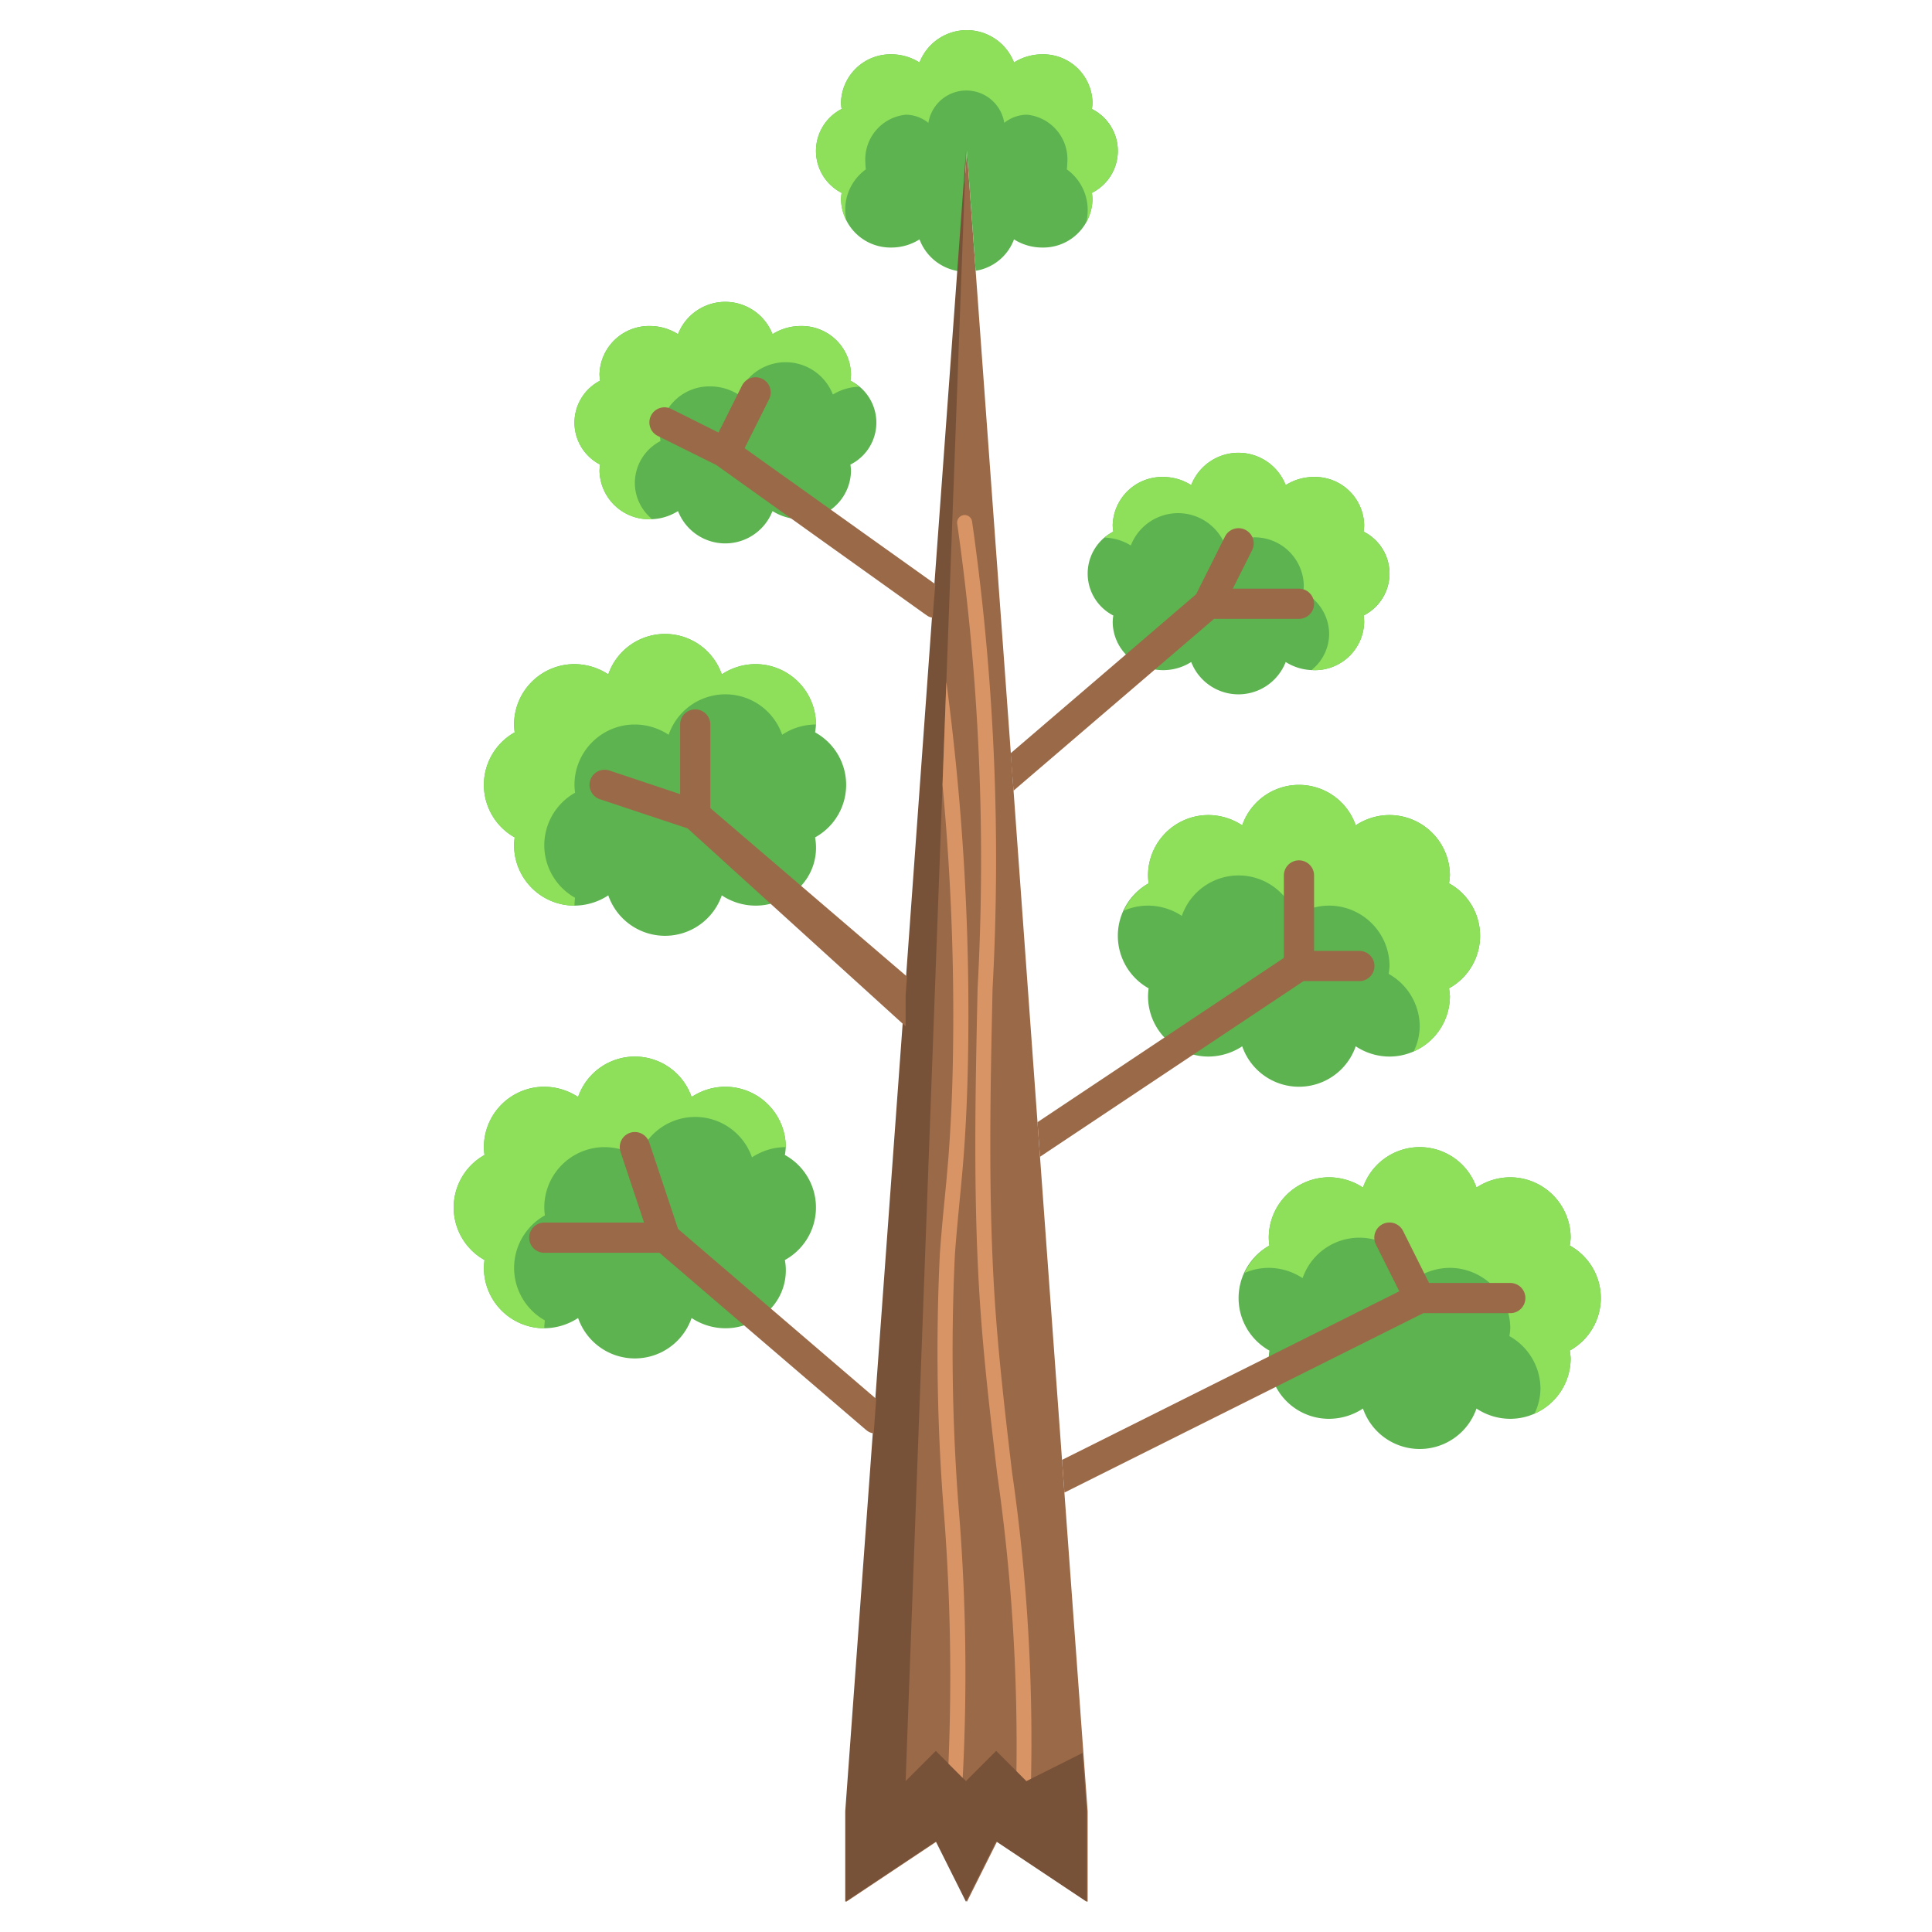 <svg xmlns="http://www.w3.org/2000/svg" viewBox="0 0 64 64"><g data-name="30-tree"><path style="fill:#9a6948" d="m35.22 48.9-.81-11.15-.88-12.18-1.21-16.6L32.03 5l-.29 3.98-.8 10.96L30 32.97l-1.02 13.99L28.03 60v3l3-2 1 2 1-2 3 2v-3l-.81-11.1z"/><path d="M42.09 45.47a1.835 1.835 0 0 1-.06-.47 2.112 2.112 0 0 1 .02-.26 1.994 1.994 0 0 1 0-3.48 2.112 2.112 0 0 1-.02-.26 2 2 0 0 1 2-2 2.053 2.053 0 0 1 1.12.34 1.989 1.989 0 0 1 3.76 0 2.028 2.028 0 0 1 1.12-.34 2.006 2.006 0 0 1 2 2 2.061 2.061 0 0 1-.03.26 1.985 1.985 0 0 1 0 3.48 2.061 2.061 0 0 1 .03.26 2.006 2.006 0 0 1-2 2 2.028 2.028 0 0 1-1.12-.34 1.989 1.989 0 0 1-3.76 0 2.053 2.053 0 0 1-1.12.34 1.986 1.986 0 0 1-1.94-1.53zM38.98 34.7a1.991 1.991 0 0 1-.95-1.7 2.112 2.112 0 0 1 .02-.26 1.994 1.994 0 0 1 0-3.48 2.112 2.112 0 0 1-.02-.26 2 2 0 0 1 2-2 2.053 2.053 0 0 1 1.12.34 1.989 1.989 0 0 1 3.76 0 2.028 2.028 0 0 1 1.12-.34 2.006 2.006 0 0 1 2 2 2.061 2.061 0 0 1-.03.26 1.985 1.985 0 0 1 0 3.48 2.061 2.061 0 0 1 .03.26 2.006 2.006 0 0 1-2 2 2.028 2.028 0 0 1-1.12-.34 1.989 1.989 0 0 1-3.76 0 2.053 2.053 0 0 1-1.12.34 2.006 2.006 0 0 1-1.05-.3zM37.71 21.99a1.571 1.571 0 0 1-.85-1.39 1.492 1.492 0 0 1 .02-.21 1.562 1.562 0 0 1 0-2.78 1.492 1.492 0 0 1-.02-.21 1.64 1.64 0 0 1 1.67-1.6 1.744 1.744 0 0 1 .93.27 1.679 1.679 0 0 1 3.13 0 1.753 1.753 0 0 1 .94-.27 1.631 1.631 0 0 1 1.66 1.6 1.492 1.492 0 0 1-.02.21 1.553 1.553 0 0 1 0 2.78 1.492 1.492 0 0 1 .02.21 1.631 1.631 0 0 1-1.66 1.6 1.753 1.753 0 0 1-.94-.27 1.679 1.679 0 0 1-3.13 0 1.744 1.744 0 0 1-.93.27 1.722 1.722 0 0 1-.82-.21zM36.17 3.61a1.553 1.553 0 0 1 0 2.78 1.492 1.492 0 0 1 .02.21 1.631 1.631 0 0 1-1.66 1.6 1.753 1.753 0 0 1-.94-.27 1.627 1.627 0 0 1-1.27 1.04L32.03 5l-.29 3.98a1.65 1.65 0 0 1-1.28-1.05 1.744 1.744 0 0 1-.93.27 1.64 1.64 0 0 1-1.67-1.6 1.492 1.492 0 0 1 .02-.21 1.562 1.562 0 0 1 0-2.78 1.492 1.492 0 0 1-.02-.21 1.64 1.64 0 0 1 1.67-1.6 1.744 1.744 0 0 1 .93.27 1.679 1.679 0 0 1 3.13 0 1.753 1.753 0 0 1 .94-.27 1.631 1.631 0 0 1 1.66 1.6 1.492 1.492 0 0 1-.02.21zM27.01 17.13a1.507 1.507 0 0 1-.48.07 1.753 1.753 0 0 1-.94-.27 1.679 1.679 0 0 1-3.13 0 1.744 1.744 0 0 1-.93.27 1.64 1.64 0 0 1-1.67-1.6 1.492 1.492 0 0 1 .02-.21 1.562 1.562 0 0 1 0-2.78 1.492 1.492 0 0 1-.02-.21 1.64 1.64 0 0 1 1.67-1.6 1.744 1.744 0 0 1 .93.27 1.679 1.679 0 0 1 3.13 0 1.753 1.753 0 0 1 .94-.27 1.631 1.631 0 0 1 1.66 1.6 1.492 1.492 0 0 1-.02.21 1.553 1.553 0 0 1 0 2.78 1.492 1.492 0 0 1 .02.21 1.614 1.614 0 0 1-1.18 1.53zM26.14 29.67a2.023 2.023 0 0 1-2.23-.01 1.989 1.989 0 0 1-3.76 0 2.053 2.053 0 0 1-1.12.34 2 2 0 0 1-2-2 2.112 2.112 0 0 1 .02-.26 1.994 1.994 0 0 1 0-3.48 2.112 2.112 0 0 1-.02-.26 2 2 0 0 1 2-2 2.053 2.053 0 0 1 1.12.34 1.989 1.989 0 0 1 3.76 0 2.028 2.028 0 0 1 1.12-.34 2.006 2.006 0 0 1 2 2 2.061 2.061 0 0 1-.03.26 1.985 1.985 0 0 1 0 3.48 1.859 1.859 0 0 1-.86 1.93zM25.14 43.67a2.023 2.023 0 0 1-2.23-.01 1.989 1.989 0 0 1-3.76 0 2.053 2.053 0 0 1-1.12.34 2 2 0 0 1-2-2 2.112 2.112 0 0 1 .02-.26 1.994 1.994 0 0 1 0-3.48 2.112 2.112 0 0 1-.02-.26 2 2 0 0 1 2-2 2.053 2.053 0 0 1 1.12.34 1.989 1.989 0 0 1 3.76 0 2.028 2.028 0 0 1 1.12-.34 2.006 2.006 0 0 1 2 2 2.061 2.061 0 0 1-.03.26 1.985 1.985 0 0 1 0 3.48 1.859 1.859 0 0 1-.86 1.93z" style="fill:#5cb34f"/><path d="M49.03 31A2.007 2.007 0 0 0 48 29.26a2.061 2.061 0 0 0 .03-.26 2.006 2.006 0 0 0-2-2 2.028 2.028 0 0 0-1.12.34 1.989 1.989 0 0 0-3.76 0 2.053 2.053 0 0 0-1.12-.34 2 2 0 0 0-2 2 2.112 2.112 0 0 0 .02.26 2.021 2.021 0 0 0-.82.908 1.993 1.993 0 0 1 .8-.168 2.053 2.053 0 0 1 1.12.34 1.989 1.989 0 0 1 3.76 0 2.028 2.028 0 0 1 1.12-.34 2.006 2.006 0 0 1 2 2 2.061 2.061 0 0 1-.03.26A2.007 2.007 0 0 1 47.03 34a1.933 1.933 0 0 1-.2.831A2 2 0 0 0 48.03 33a2.061 2.061 0 0 0-.03-.26A2.007 2.007 0 0 0 49.03 31zM53.03 43A2.007 2.007 0 0 0 52 41.26a2.061 2.061 0 0 0 .03-.26 2.006 2.006 0 0 0-2-2 2.028 2.028 0 0 0-1.12.34 1.989 1.989 0 0 0-3.76 0 2.053 2.053 0 0 0-1.12-.34 2 2 0 0 0-2 2 2.112 2.112 0 0 0 .02.26 2.021 2.021 0 0 0-.82.908 1.993 1.993 0 0 1 .8-.168 2.053 2.053 0 0 1 1.12.34 1.989 1.989 0 0 1 3.76 0 2.028 2.028 0 0 1 1.12-.34 2.006 2.006 0 0 1 2 2 2.061 2.061 0 0 1-.03.26A2.007 2.007 0 0 1 51.03 46a1.933 1.933 0 0 1-.2.831A2 2 0 0 0 52.03 45a2.061 2.061 0 0 0-.03-.26A2.007 2.007 0 0 0 53.03 43zM46.03 19a1.58 1.58 0 0 0-.86-1.39 1.492 1.492 0 0 0 .02-.21 1.631 1.631 0 0 0-1.66-1.6 1.753 1.753 0 0 0-.94.27 1.679 1.679 0 0 0-3.13 0 1.744 1.744 0 0 0-.93-.27 1.64 1.64 0 0 0-1.67 1.6 1.492 1.492 0 0 0 .02.21 1.653 1.653 0 0 0-.282.2 1.75 1.75 0 0 1 .862.26 1.679 1.679 0 0 1 3.13 0 1.753 1.753 0 0 1 .94-.27 1.631 1.631 0 0 1 1.66 1.6 1.492 1.492 0 0 1-.02.21 1.58 1.58 0 0 1 .86 1.39 1.543 1.543 0 0 1-.576 1.189c.027 0 .05.011.076.011a1.631 1.631 0 0 0 1.66-1.6 1.492 1.492 0 0 0-.02-.21 1.58 1.58 0 0 0 .86-1.39zM37.03 5a1.58 1.58 0 0 0-.86-1.39 1.492 1.492 0 0 0 .02-.21 1.631 1.631 0 0 0-1.66-1.6 1.753 1.753 0 0 0-.94.27 1.679 1.679 0 0 0-3.13 0 1.744 1.744 0 0 0-.93-.27 1.64 1.64 0 0 0-1.67 1.6 1.492 1.492 0 0 0 .02.21 1.562 1.562 0 0 0 0 2.78 1.492 1.492 0 0 0-.02.21 1.519 1.519 0 0 0 .174.7A1.788 1.788 0 0 1 28 7a1.649 1.649 0 0 1 .683-1.39 1.649 1.649 0 0 1-.016-.21 1.491 1.491 0 0 1 1.341-1.6 1.206 1.206 0 0 1 .746.27 1.273 1.273 0 0 1 2.514 0 1.21 1.21 0 0 1 .755-.27 1.485 1.485 0 0 1 1.332 1.6 1.855 1.855 0 0 1-.016.21A1.655 1.655 0 0 1 36.03 7a1.861 1.861 0 0 1-.04.346 1.542 1.542 0 0 0 .2-.746 1.492 1.492 0 0 0-.02-.21A1.58 1.58 0 0 0 37.03 5zM21.03 16a1.571 1.571 0 0 1 .85-1.39 1.492 1.492 0 0 1-.02-.21 1.64 1.64 0 0 1 1.67-1.6 1.744 1.744 0 0 1 .93.27 1.679 1.679 0 0 1 3.13 0 1.758 1.758 0 0 1 .864-.259 1.635 1.635 0 0 0-.284-.2 1.492 1.492 0 0 0 .02-.21 1.631 1.631 0 0 0-1.66-1.6 1.753 1.753 0 0 0-.94.27 1.679 1.679 0 0 0-3.13 0 1.744 1.744 0 0 0-.93-.27 1.64 1.64 0 0 0-1.67 1.6 1.492 1.492 0 0 0 .02.21 1.562 1.562 0 0 0 0 2.78 1.492 1.492 0 0 0-.02.21 1.64 1.64 0 0 0 1.67 1.6c.024 0 .045-.009.068-.01A1.547 1.547 0 0 1 21.03 16zM18.03 28a2 2 0 0 1 1.02-1.74 2.112 2.112 0 0 1-.02-.26 2 2 0 0 1 2-2 2.053 2.053 0 0 1 1.12.34 1.989 1.989 0 0 1 3.76 0 2.028 2.028 0 0 1 1.12-.34 2.006 2.006 0 0 0-2-2 2.028 2.028 0 0 0-1.12.34 1.989 1.989 0 0 0-3.76 0 2.053 2.053 0 0 0-1.12-.34 2 2 0 0 0-2 2 2.112 2.112 0 0 0 .02.26 1.994 1.994 0 0 0 0 3.48 2.112 2.112 0 0 0-.02.26 2 2 0 0 0 2 2 2.112 2.112 0 0 1 .02-.26A2 2 0 0 1 18.03 28zM17.03 42a2 2 0 0 1 1.02-1.74 2.112 2.112 0 0 1-.02-.26 2 2 0 0 1 2-2 2.053 2.053 0 0 1 1.12.34 1.989 1.989 0 0 1 3.76 0 2.028 2.028 0 0 1 1.12-.34 2.006 2.006 0 0 0-2-2 2.028 2.028 0 0 0-1.12.34 1.989 1.989 0 0 0-3.76 0 2.053 2.053 0 0 0-1.12-.34 2 2 0 0 0-2 2 2.112 2.112 0 0 0 .02.26 1.994 1.994 0 0 0 0 3.48 2.112 2.112 0 0 0-.02.26 2 2 0 0 0 2 2 2.112 2.112 0 0 1 .02-.26A2 2 0 0 1 17.03 42z" style="fill:#8ee05b"/><path style="fill:#785238" d="m33 58-1 1-1-1-1 1 2-54-.29 3.98-.8 10.96-.94 13.03-1.02 13.99L28 60v3l3-2 1 2 1-2 3 2v-3l-.141-1.93L34 59l-1-1z"/><path d="M34.155 58.922a62.025 62.025 0 0 0-.629-10.151c-.21-1.775-.425-3.611-.553-5.417-.247-3.516-.169-7.118-.093-10.6a79.072 79.072 0 0 0-.68-15.488.249.249 0 0 0-.29-.2.251.251 0 0 0-.2.291 78.677 78.677 0 0 1 .674 15.389c-.076 3.494-.155 7.108.095 10.647.128 1.817.344 3.659.555 5.44a63.144 63.144 0 0 1 .637 9.837L34 59z" style="fill:#d99465"/><path d="M31.774 50.164a67.193 67.193 0 0 1-.142-8.6c.042-.59.1-1.18.155-1.771.047-.48.093-.961.131-1.442.072-.927.12-1.937.145-3.088a82.888 82.888 0 0 0-.714-12.672L31.222 26a81.756 81.756 0 0 1 .341 9.254 55.248 55.248 0 0 1-.143 3.061 85.65 85.65 0 0 1-.13 1.433 63.125 63.125 0 0 0-.156 1.784 67.41 67.41 0 0 0 .141 8.665 69.773 69.773 0 0 1 .144 8.226l.472.472a66.951 66.951 0 0 0-.117-8.731z" style="fill:#d99465"/><path d="M50.03 42.5h-2.691l-.861-1.724a.5.5 0 0 0-.9.448l.776 1.552-11.173 5.585.039.539.04.543L47.148 43.5h2.882a.5.5 0 0 0 0-1zM34.451 38.32l8.731-5.82h1.848a.5.5 0 0 0 0-1h-1.5V29a.5.5 0 0 0-1 0v2.732l-8.162 5.442.042.576zM33.575 26.192l6.641-5.692h2.814a.5.5 0 0 0 0-1h-2.191l.639-1.276a.5.5 0 0 0-.9-.448l-.955 1.91-6.143 5.266.045.618zM29.025 46.34l-6.564-5.629-.956-2.869a.5.5 0 1 0-.949.316l.78 2.342H18.03a.5.5 0 0 0 0 1h3.815l6.822 5.85.05.04a.445.445 0 0 0 .225.092l.038-.522zM30.045 32.35l-6.515-5.58V24a.5.5 0 0 0-1 0v2.306l-2.342-.781a.5.5 0 0 0-.316.95l2.907.968L30 34v-1.03zM30.983 19.352l-6.317-4.505.812-1.623a.5.5 0 0 0-.9-.448l-.776 1.553-1.553-.776a.5.5 0 1 0-.447.894l1.932.96 6.925 4.95.09.06a.487.487 0 0 0 .148.045l.038-.522z" style="fill:#9a6948"/></g></svg>